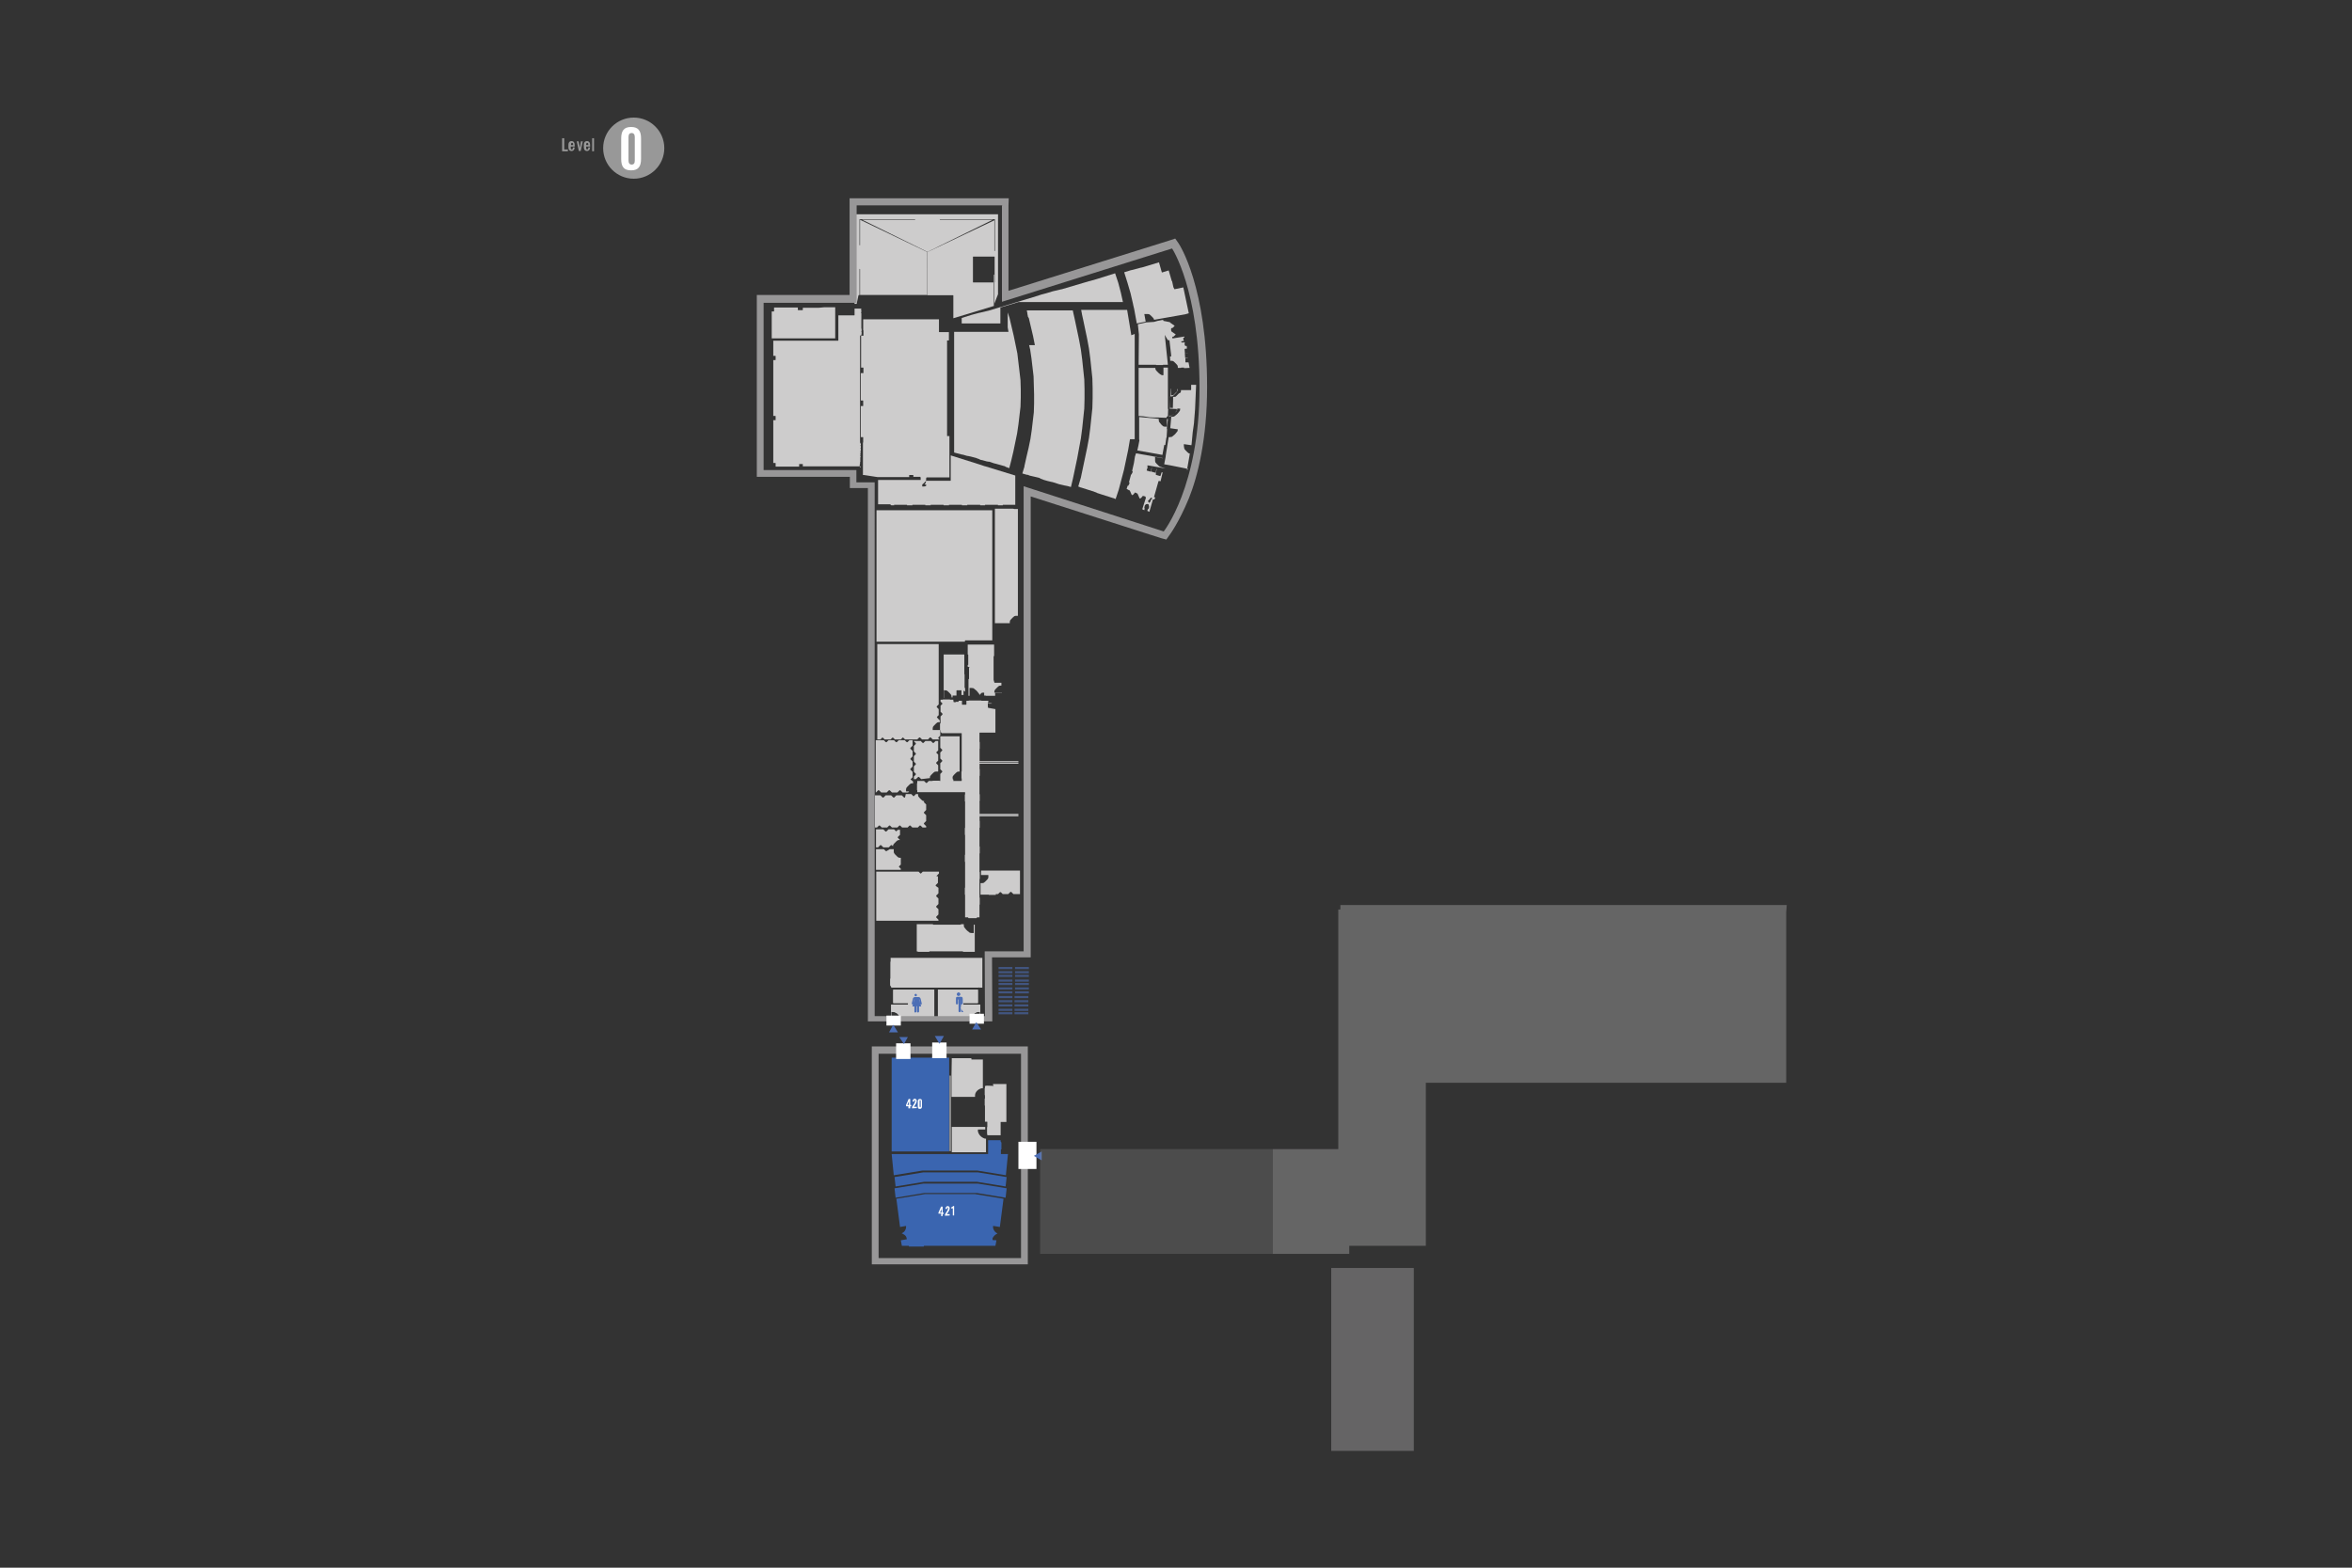<?xml version="1.0" encoding="utf-8"?>
<!-- Generator: Adobe Illustrator 19.1.0, SVG Export Plug-In . SVG Version: 6.00 Build 0)  -->
<svg version="1.1" id="Layer_1" xmlns="http://www.w3.org/2000/svg" xmlns:xlink="http://www.w3.org/1999/xlink" x="0px" y="0px"
	 viewBox="0 0 900 600" style="enable-background:new 0 0 900 600;" xml:space="preserve">
<rect x="0" y="0" width="900" height="600" fill="#333333" stroke="none"/>
<style type="text/css">
	.st0{enable-background:new    ;}
	.st1{fill:#989898;}
	.st2{fill:#FFFFFF;}
	.st3{opacity:0.6;fill:#4B6DB4;enable-background:new    ;}
	.st4{fill:#CDCCCC;}
	.st5{fill:#3A65B0;}
	.st6{fill:#989798;}
	.st7{fill:#4C6EB5;}
	.st8{fill:none;}
	.st9{opacity:0.5;}
	.st10{opacity:0.5;fill:#989798;enable-background:new    ;}
</style>
<g class="st0">
	<path class="st1" d="M215.1,57.9v-5h0.8v4.3h1.4v0.7H215.1z"/>
	<path class="st1" d="M220.1,56.1h-1.7v0.5c0,0.4,0.1,0.6,0.4,0.6c0.2,0,0.4-0.1,0.4-0.6v-0.2h0.7c0,0.7-0.4,1.4-1.2,1.4
		c-0.8,0-1.2-0.6-1.2-1.4v-1c0-0.8,0.4-1.4,1.2-1.4c0.8,0,1.2,0.6,1.2,1.4v0.7H220.1z M219.3,55.5v-0.2c0-0.4-0.1-0.6-0.4-0.6
		c-0.2,0-0.4,0.1-0.4,0.6v0.2H219.3z"/>
	<path class="st1" d="M222.3,54.1h0.7l-0.8,3.7h-0.7l-0.8-3.7h0.7l0.5,2.5l0,0L222.3,54.1z"/>
	<path class="st1" d="M226,56.1h-1.7v0.5c0,0.4,0.1,0.6,0.4,0.6c0.2,0,0.4-0.1,0.4-0.6v-0.2h0.7c0,0.7-0.4,1.4-1.2,1.4
		c-0.8,0-1.2-0.6-1.2-1.4v-1c0-0.8,0.4-1.4,1.2-1.4c0.8,0,1.2,0.6,1.2,1.4v0.7H226z M225.1,55.5v-0.2c0-0.4-0.1-0.6-0.4-0.6
		c-0.2,0-0.4,0.1-0.4,0.6v0.2H225.1z"/>
	<path class="st1" d="M226.6,57.9v-5h0.7v5H226.6z"/>
</g>
<circle class="st1" cx="242.5" cy="56.7" r="11.7"/>
<g class="st0">
	<path class="st2" d="M237.7,53c0-3,1.1-4.4,3.8-4.4s3.8,1.4,3.8,4.4v7.8c0,3-1.1,4.4-3.8,4.4c-2.8,0-3.8-1.4-3.8-4.4
		C237.7,60.7,237.7,53,237.7,53z M242.9,52.4c0-1-0.5-1.5-1.2-1.5c-0.8,0-1.2,0.5-1.2,1.5v9.1c0,1,0.5,1.5,1.2,1.5
		c0.8,0,1.2-0.5,1.2-1.5V52.4z"/>
</g>
<rect x="382.1" y="379.4" class="st3" width="5.3" height="0.8"/>
<rect x="382.1" y="377.9" class="st3" width="5.3" height="0.8"/>
<rect x="382.1" y="376.2" class="st3" width="5.3" height="0.8"/>
<rect x="382.1" y="374.9" class="st3" width="5.3" height="0.8"/>
<rect x="382.1" y="373.1" class="st3" width="5.3" height="0.8"/>
<rect x="382.1" y="371.7" class="st3" width="5.3" height="0.8"/>
<rect x="382.1" y="370.1" class="st3" width="5.3" height="0.8"/>
<rect x="382.1" y="387.4" class="st3" width="5.3" height="0.8"/>
<rect x="382.1" y="386.1" class="st3" width="5.3" height="0.8"/>
<rect x="382.1" y="384.4" class="st3" width="5.3" height="0.8"/>
<rect x="382.1" y="382.8" class="st3" width="5.3" height="0.8"/>
<rect x="382.1" y="381.2" class="st3" width="5.3" height="0.8"/>
<rect x="388.4" y="379.4" class="st3" width="5.3" height="0.8"/>
<rect x="388.4" y="377.9" class="st3" width="5.3" height="0.8"/>
<rect x="388.4" y="376.2" class="st3" width="5.3" height="0.8"/>
<rect x="388.4" y="374.9" class="st3" width="5.3" height="0.8"/>
<rect x="388.4" y="373.1" class="st3" width="5.3" height="0.8"/>
<rect x="388.4" y="371.7" class="st3" width="5.3" height="0.8"/>
<rect x="388.4" y="370.1" class="st3" width="5.3" height="0.8"/>
<rect x="388.2" y="387.4" class="st3" width="5.3" height="0.8"/>
<rect x="388.2" y="386.1" class="st3" width="5.3" height="0.8"/>
<rect x="388.2" y="384.4" class="st3" width="5.3" height="0.8"/>
<rect x="388.2" y="382.8" class="st3" width="5.3" height="0.8"/>
<rect x="388.2" y="381.2" class="st3" width="5.3" height="0.8"/>
<path class="st4" d="M446.6,164.3L446.6,164.3L446.6,164.3C446.4,164.3,446.4,164.3,446.6,164.3L446.6,164.3L446.6,164.3
	L446.6,164.3L446.6,164.3L446.6,164.3C446.4,164.3,446.4,164.3,446.6,164.3L446.6,164.3L446.6,164.3L446.6,164.3L446.6,164.3
	L446.6,164.3L446.6,164.3L446.6,164.3L446.6,164.3L446.6,164.3L446.6,164.3L446.6,164.3L446.6,164.3L446.6,164.3L446.6,164.3
	L446.6,164.3L446.6,164.3L446.6,164.3L446.6,164.3L446.6,164.3L446.6,164.3L446.6,164.3L446.6,164.3L446.6,164.3L446.6,164.3
	L446.6,164.3L446.6,164.3L446.6,164.3L446.6,164.3L446.6,164.3c-0.1-0.1-0.1-0.1-0.1-0.4l0,0l0,0l0.4-3.5h-0.4v2.8l0,0l0,0l0,0l0,0
	l0,0l0,0l0,0c0,0,0,0,0,0.1c0,0,0,0-0.1,0l0,0l0,0l0,0l0,0l0,0l0,0h-0.7l0,0l-0.5-0.1l0,0l-0.5-0.4l0,0l-0.4-0.4l0,0l-0.4-0.5l0,0
	l-0.4-0.5l0,0l-0.1-0.7l0,0v-0.4l-7.5-0.7v8.7l0,0l0,0c0,0,0.1,0,0.1,0.1v0.1l-0.4,2.1l-0.4,1.8l9.6,1.7l0.7-3.8l0,0l0,0l0,0l0,0
	l0,0l0,0l0,0l0,0l0,0l0,0l0,0l0,0l0,0l0,0l0,0l0,0l0,0l0,0l0,0l0,0l0,0l0,0l0,0l0,0l0,0l0,0l0,0l0,0l0,0l0,0l0,0l0,0l0,0l0,0l0,0
	l0,0l0,0l0,0l0,0l0,0l0,0l0,0h0.4l0.4-2.8l0,0l0,0l0,0l0,0l0,0l0,0l0,0l0,0l0,0l0,0l0,0c0,0,0,0,0.1,0l0,0L446.6,164.3z"/>
<path class="st4" d="M446.9,159.1l0.1-2.6h-0.1l0,0l0,0l0,0l0,0l0,0l0,0l0,0l0,0l0,0l0,0l0,0l0,0l0,0l0,0v-15.8h-1.7v2.8l0,0l0,0
	l0,0l0,0c0,0,0,0,0,0.1l0,0l0,0c0,0,0,0-0.1,0s0,0,0,0l0,0l0,0h-0.5l0,0l-0.7-0.4l0,0l-0.5-0.4l0,0l-0.4-0.4l0,0l-0.4-0.4l-0.4-0.5
	l0,0l-0.1-0.5l0,0v-0.2h-6.3h-0.1v18.4l1.4,0.1c0,0,0,0,0.1,0h0.1l2.6,0.4l2.1,0.1c0,0,0,0,0.1,0c0,0,0,0,0.1,0h0.7h0.5l0,0l0,0l0,0
	l0,0l0,0l0,0l0,0l0,0l0,0l0,0l0,0l0,0l0,0l0,0l0,0l0,0l0,0l0,0l0,0l2.6,0.1l0,0l0,0l0,0l0,0l0,0l0,0l0,0l0,0l0,0l0,0l0,0l0,0l0,0
	l0,0l0,0l0,0l0,0l0,0l0,0h0.4v-0.4l0,0l0,0l0,0l0,0l0,0l0,0l0,0l0,0l0,0l0,0l0,0l0,0l0,0l0,0l0,0l0,0l0,0l0,0l0,0l0,0l0,0l0,0l0,0
	l0,0l0,0l0,0l0,0C446.9,159.4,446.9,159.1,446.9,159.1L446.9,159.1L446.9,159.1z"/>
<path class="st4" d="M346.3,305.2c-0.1,0.1-0.1,0.1-0.4,0l-0.8-0.8H343l-0.8,0.8c-0.1,0.1-0.1,0.1-0.4,0l-0.8-0.8h-2.1l-0.8,0.8
	c-0.1,0.1-0.1,0.1-0.4,0l-0.8-0.8h-2.1v12.3h0.8l0.7-0.7c0.1-0.1,0.1-0.1,0.4,0l0.7,0.7h2.1l0.7-0.7c0.1-0.1,0.1-0.1,0.4,0l0.7,0.7
	h2.1l0.7-0.7c0.1-0.1,0.1-0.1,0.4,0l0.7,0.7h2.1l0.7-0.7c0.1-0.1,0.1-0.1,0.4,0l0.7,0.7h2.1l0.7-0.7c0.1-0.1,0.1-0.1,0.4,0l0.7,0.7
	h1.4v-0.5l-0.8-0.8c-0.1-0.1-0.1-0.1,0-0.4l0.8-0.8V312l-0.8-0.8c-0.1-0.1-0.1-0.1,0-0.4l0.8-0.8v-2.1l-0.8-0.8
	c-0.1-0.1-0.1-0.1,0-0.4l0.1-0.1h-0.1l0,0l-0.5-0.1l0,0l-0.5-0.4l0,0l-0.4-0.4l0,0l-0.4-0.4l0,0l-0.4-0.5l0,0l-0.1-0.5l0,0v-0.4
	h-0.8l-0.8,0.8l0,0h-0.2l-0.8-0.8h-2.1L346.3,305.2z"/>
<path class="st4" d="M358.5,335.5c-0.1-0.1-0.1-0.1,0-0.4l0.8-0.8v-0.7h-3h-3.1h-0.1l-0.7,0.7l0,0h-0.2l-0.7-0.7h-1.9h-0.2h-4.1l0,0
	h-3.5h-3.1h-3.4v18.8h23.8V352l-0.8-0.8c-0.1-0.1-0.1-0.1,0-0.4l0.8-0.8v-2l-0.8-0.8c-0.1-0.1-0.1-0.1,0-0.4l0.8-0.8v-2.1l-0.8-0.8
	c-0.1-0.1-0.1-0.1,0-0.4l0.8-0.8v-2.1l-1-0.7c-0.1-0.1-0.1-0.1,0-0.4l0.8-0.8v-2.6L358.5,335.5z"/>
<path class="st4" d="M358.5,274.4l0.7-0.7v-2.3l-0.7-0.7c-0.1-0.1-0.1-0.1,0-0.4l0.7-0.7v-2.5v-20.6h-3.3h-0.1h-2.1h-0.1l0,0l0,0
	h-10.2h-0.1H337h-0.1l0,0h-1.2V283h1.2l0.7-0.7h0.1h0.1l0.7,0.7h2.3l0.7-0.7h0.1h0.1l0.7,0.7h2.3l0.7-0.7h0.1h0.1l0.7,0.7h3.5h1.2
	l0.7-0.7c0.1-0.1,0.1-0.1,0.4,0l0.7,0.7h2.3l0.7-0.7c0.1-0.1,0.1-0.1,0.4,0l0.7,0.7h2.6l-0.4-0.4c-0.1-0.1-0.1-0.1,0-0.4l0.7-0.7
	v-2.1H357l0,0l0,0l0,0l0,0l0,0c0,0,0,0-0.1,0l0,0l0,0l0,0l0,0l0,0l0,0l0,0l0,0l0,0l0,0l0,0l0,0l0,0v-0.7l0,0l0.1-0.5l0,0l0.4-0.5
	l0,0l0.4-0.4l0,0l0.4-0.4l0,0l0.5-0.4l0,0l0.5-0.1l0,0h0.4v-0.7l-0.7-0.7C358.5,274.6,358.5,274.4,358.5,274.4z"/>
<path class="st4" d="M446.9,130.2L446.9,130.2h0.5l0,0l0,0l0,0l0,0l0.1,0.1l0,0l0,0l0,0l0.7,6.1l0,0l0,0l0,0l0,0l0,0l0,0l0,0l0,0
	h-0.5l0.1,1.7l0,0h0.1h0.5l0,0l0.5,0.1l0,0l0.5,0.4l0,0l0.4,0.4l0,0l0.4,0.4l0,0l0.4,0.5l0,0l0.1,0.5l0,0v0.4h1.2l0,0
	c0-0.1,0.1-0.1,0.1-0.1h1h0.1v0.1v0.1l2.1-0.1l-0.4-2.1h-1l0,0l0,0l0,0h-0.1c0,0-0.1,0-0.1-0.1v-0.1l0,0l0,0v-1.2l0,0l0,0l0,0v-0.1
	c0,0,0-0.1,0.1-0.1l0,0l0,0l0,0h0.8V137h-0.8l0,0l0,0l0,0h-0.1c0,0-0.1,0-0.1-0.1l0,0l0,0l0,0l0,0l-0.1-1.4l0,0l0,0l0,0l0,0v-0.1
	c0,0,0-0.1,0.1-0.1h0.1l0,0l0,0l0,0h0.8v-0.1l-0.8,0.1l0,0l0,0l0,0l0,0h-0.1c0,0-0.1,0-0.1-0.1v-0.1l0,0l0,0l-0.1-1.4l0,0l0,0v-0.1
	c0,0,0-0.1,0.1-0.1l0,0l0,0l0,0l0,0l0.8-0.1l-0.1-1h-0.4l0,0c0,0,0,0-0.1,0l0,0l0,0l0,0l-0.1-0.1l-0.1-0.1l0,0l0,0l-0.1-0.4l0,0
	v-0.4l0,0l0.1-0.4l0,0l-1,0.1c-0.1,0-0.1,0-0.4-0.1c0-0.1,0-0.1,0.1-0.4l1-0.1l0,0l0,0l0,0l-0.1-0.1c0,0,0,0-0.1-0.1l0,0
	c0,0,0,0,0-0.1l-0.1-0.4l0,0v-0.4l0,0l0,0v-0.1v-0.1l0,0l0,0l0,0l0,0l0,0h0.4v-0.4l-4.4,0.7l0,0c0,0,0,0-0.1,0l0,0l0,0l0,0l0,0l0,0
	l0,0l0,0l0,0l0,0l0,0l0,0l0,0l0,0l0,0l0,0l-0.1-0.1V129l0,0l0,0l0,0l0,0l0,0l0,0l0,0l0,0l0,0l0,0c0,0,0,0,0-0.1l0,0l0,0l0,0l0,0l0,0
	l0,0l0,0l0,0l0,0l0,0l0,0l0,0l0,0l0,0l0,0l0,0l0,0l0,0l0,0l0.5-0.1l0.4-0.4l0.4-0.4l-1.7-1.2l0,0l0,0l0,0l0,0l0,0l0,0l0,0l0,0l0,0
	l0,0l0,0l-0.1-0.8c0-0.1,0-0.1,0.1-0.4l0.5-0.1l0.4-0.4l0.4-0.4l-1.7-1.2c0,0,0,0-0.1-0.1v-0.1l-3.2-0.6l0.7,4.7L446.9,130.2z"/>
<path class="st4" d="M348.4,298.3L348.4,298.3l0.8-0.8v-2.1l-0.8-0.8c-0.1-0.1-0.1-0.1,0-0.4l0.8-0.8v-2l-0.8-0.8v-0.1v-0.2l0.8-0.8
	v-2.1l-0.8-0.8c-0.1-0.1-0.1-0.1,0-0.4l0.8-0.8v-2.1H348l-0.7,0.7c-0.1,0.1-0.1,0.1-0.4,0l-0.7-0.7h-2.3l-0.7,0.7
	c-0.1,0.1-0.1,0.1-0.4,0l-0.7-0.7H340l-0.7,0.7c-0.1,0.1-0.1,0.1-0.4,0l-0.7-0.7h-3.1v20h0.1l0.8-0.8c0.1-0.1,0.1-0.1,0.4,0l0.8,0.8
	h2.1l0.8-0.8c0.1-0.1,0.1-0.1,0.4,0l0.8,0.8h2.1l0.8-0.8c0.1-0.1,0.1-0.1,0.4,0l0.8,0.8h2.1l0.4-0.4h-1.2l0,0l0,0l0,0l0,0l0,0l0,0
	l0,0l0,0l0,0l0,0l0,0l0,0l0,0l0,0l0,0l0,0c0,0,0,0,0-0.1l0,0l0,0l0,0l0,0l0,0l0,0l0,0l0,0v-0.7l0,0l0.1-0.5l0,0l0.4-0.5l0,0l0.4-0.4
	l0,0l0.4-0.4l0,0l0.5-0.4l0,0l0.5-0.1l0,0h0.4v-0.7L348.4,298.3L348.4,298.3z"/>
<polygon class="st5" points="363.2,440.7 363.2,411.4 363.2,405.5 363.2,404.8 362.1,404.8 362,404.8 359,404.8 358.9,404.8 
	357.2,404.8 345.9,404.8 345.5,404.8 342.5,404.8 342.3,404.8 342.3,404.8 341.2,404.8 341.2,440.7 343.7,440.7 350.3,440.7 "/>
<path class="st4" d="M380.2,415.6L380.2,415.6C379.9,415.6,379.9,415.5,380.2,415.6l-2.8-0.1c0,0.1-0.1,0.1-0.1,0.1l0,0h-0.4v0.8
	c0,0.1-0.1,0.1-0.1,0.1v2.6c0.1,0,0.1,0.1,0.1,0.1v1.2c0,0.1-0.1,0.1-0.1,0.1v2.6c0.1,0,0.1,0.1,0.1,0.1v6.1h0.8
	c0.1,0,0.1,0.1,0.1,0.1v1.9l0,0c0,0.1-0.1,0.1-0.1,0.1v2.6c0.1,0,0.1,0.1,0.1,0.1v0.4h5.1V434v-0.5v-2.6l0,0v-1.4
	c0-0.1,0.1-0.1,0.1-0.1l0,0h2.1v-14.5H380v0.5h0.2V415.6z"/>
<path class="st5" d="M353.7,452.3L353.7,452.3L353.7,452.3h20.1l0,0l0,0l11,1.8l0.4-3.6l-11-1.8h-20.9l-11,1.8l0.4,3.6L353.7,452.3z
	"/>
<path class="st5" d="M353.7,456.6L353.7,456.6L353.7,456.6h20.1l0,0l0,0l11,1.8l0.4-3.6l-11-1.8h-20.9l-11,1.8l0.4,3.6L353.7,456.6z
	"/>
<path class="st4" d="M380.2,260.2v-9c0-0.1,0.1-0.1,0.1-0.1h0.1v-4.4h-3.1h-0.1h-6.9l0,0v3.8h0.1c0.1,0,0.1,0.1,0.1,0.1v3.8
	c0,0.1-0.1,0.1-0.1,0.1h-0.1l0,0v0.7h0.1c0.1,0,0.1,0,0.4,0.1h0.1c0.1,0,0.1,0.1,0.1,0.1l-0.1,0.1h-0.1v4.3c0,0.1-0.1,0.1-0.1,0.1
	h-0.1v6.3v0.1h0.4v-3l0,0l0,0l0,0l0,0l0,0l0,0l0,0l0,0l0,0l0,0l0,0l0,0l0,0l0,0l0,0c0,0,0,0,0.1,0l0,0l0,0l0,0l0,0l0,0l0,0h0.7l0,0
	l0.7,0.1l0,0l0.5,0.4l0,0l0.5,0.4l0.4,0.4l0,0l0.4,0.5l0,0l0.4,0.5l0.1,0.4l0.4-0.4l0,0l0.4-0.4l0,0l0.4-0.1l0,0h0.4l0,0
	c0,0,0,0,0.1,0l0,0l0,0c0,0,0,0,0.1,0l0,0l0,0c0,0,0,0,0,0.1l0,0l0,0l0,0l0,0l0,0v1h0.1h0.4c0.1,0,0.1,0.1,0.1,0.1l0,0h3.6v-1
	c0-0.1,0.1-0.1,0.1-0.1h2.5v-0.1h-2.8h-0.1l0,0v-0.4l0,0l0.1-0.5l0,0l0.4-0.5l0,0l0.4-0.4l0,0l0.4-0.4l0,0l0.5-0.4l0,0l0.5-0.1l0,0
	h0.4v-1v-0.1h-2.6c-0.1,0-0.1-0.1-0.1-0.1L380.2,260.2L380.2,260.2C380.2,260.4,380.2,260.4,380.2,260.2z"/>
<path class="st4" d="M351.5,364.3L351.5,364.3h4.1v-0.1c0-0.1,0.1-0.1,0.1-0.1h12.7c0.1,0,0.1,0.1,0.1,0.1v0.1h1.2h0.1l0,0h0.1l0,0
	h0.1h3v-10.4h-0.4v3.1v0.1h-0.1h-0.7l0,0l-0.7-0.1l0,0l-0.5-0.4l-0.5-0.4l0,0l-0.4-0.4l-0.4-0.5l0,0l-0.4-0.5l0,0l-0.1-0.7l0,0v-0.4
	l0,0l0,0h-0.7h-0.4l0,0c0,0,0,0,0,0.1s-0.1,0.1-0.1,0.1h-10.5c-0.1,0-0.1-0.1-0.1-0.1v-0.1l0,0h-0.7h-0.7h-0.7h-0.7h-1h-0.7H352
	h-0.8h-0.4v10.4L351.5,364.3L351.5,364.3z"/>
<path class="st4" d="M419.7,106.8L419.7,106.8l-2.8,0.8c0,0,0,0-0.1,0l0,0l-10.5,3.1l0,0l0,0h-0.1l0,0l0,0l-3.4,0.8l0,0l0,0
	l-2.3,0.7l0,0l0,0l-1.9,0.5l0,0l0,0l-4.4,1.4c0,0,0,0-0.1,0l-15.8,4.8l0,0l0,0l-3.4,0.8c0,0,0,0-0.1,0l-3,0.8l0,0l0,0l-3.8,1.2v2.1
	h14.8v-6.1l0,0l0,0l0,0l0,0l0,0l0,0l0,0l0,0l7-2.1l0,0l0,0h39.9l-0.8-3.6l-1-3.8l-1.2-3.6L419.7,106.8
	C419.9,106.8,419.9,106.8,419.7,106.8z"/>
<path class="st4" d="M374.2,433v-0.7l0,0l0,0l0,0l0,0l0,0l0,0l0,0l0,0l0,0l0,0l0,0l0,0h2.8v-1h-5h-6.1h-1.7v9.7h1.7h6.1h2.1h3.1l0,0
	h0.1v-4.8v-0.4h-0.4C375.4,435.3,374.5,434.3,374.2,433z"/>
<path class="st4" d="M449.4,110.7L449.4,110.7L449.4,110.7L449.4,110.7L449.4,110.7L449.4,110.7L449.4,110.7L449.4,110.7
	L449.4,110.7L449.4,110.7L449.4,110.7L449.4,110.7L449.4,110.7L449.4,110.7L449.4,110.7L449.4,110.7L449.4,110.7L449.4,110.7
	L449.4,110.7L449.4,110.7L449.4,110.7L449.4,110.7L449.4,110.7L449.4,110.7L449.4,110.7L449.4,110.7L449.4,110.7L449.4,110.7
	L449.4,110.7L449.4,110.7L449.4,110.7L449.4,110.7L449.4,110.7L449.4,110.7L449.4,110.7L449.4,110.7L449.4,110.7L449.4,110.7
	L449.4,110.7L449.4,110.7L449.4,110.7C449.4,110.5,449.4,110.5,449.4,110.7C449.4,110.5,449.3,110.5,449.4,110.7L449.4,110.7
	l-0.4-0.8l0,0l0,0l0,0l0,0l0,0l0,0l0,0l0,0l0,0l0,0l0,0l0,0l0,0l0,0l0,0l0,0l0,0l0,0l0,0l0,0l0,0l0,0l0,0l0,0l0,0l0,0l0,0l0,0l0,0
	l0,0l0,0l-0.5-2.3h-0.1l0,0l0,0l0,0l0,0l0,0l0,0l0,0l0,0l0,0l0,0l0,0l0,0l0,0l0,0l0,0l0,0l0,0l-1.2-4.1l-2.6,0.8l0,0l0,0l0,0l0,0
	l0,0l0,0l0,0l0,0l0,0l0,0l0,0l0,0l0,0l0,0l0,0l0,0l0,0l0,0l0,0l0,0l-1-3.5l-0.1-0.4l-6.3,1.9l-0.4,0.1c0,0,0,0-0.1,0l0,0l-3.8,1
	c0,0,0,0-0.1,0l-2.6,0.8v0.1l1.2,3.8l1.2,4.1l1,4.3l0,0l0,0l0,0l0,0l0,0l0,0l0,0l0,0l0,0l0,0l0,0l0,0l0,0v0.1l0.4,1.7l0,0l0,0l0,0
	l0,0l0,0l0,0l0,0l0,0l0,0l0,0l0,0l0,0l0,0l0,0l0,0l0,0l0,0l0,0l0,0l0,0l0,0l0,0l0,0l0,0l0,0l0,0l0,0l0,0l0,0l0,0l0,0l0,0l1,5.5
	l3.4-0.7l-0.5-2.8l0,0v-0.1l0,0l0,0l0,0l0,0l0,0l0,0l0,0l0,0l0,0l0,0h0.7l0,0h0.7l0,0l0.5,0.1l0,0l0.5,0.4l0,0l0.4,0.4l0,0l0.4,0.4
	l0,0l0.4,0.5l0,0l0.1,0.4l11.9-2.1l1.4-0.4l-2.1-9.9L449.4,110.7L449.4,110.7z"/>
<path class="st4" d="M364.1,411.4v8.4h9l0,0l0,0l0,0l0,0l0,0l0,0l0,0l0,0v-0.7c0.1-1.2,1.2-2.3,2.6-2.6h0.4v-11h-4.3
	c-0.1,0-0.1-0.1-0.1-0.1V405h-6.1h-1.4v0.5L364.1,411.4L364.1,411.4z"/>
<path class="st4" d="M438.5,123.4C438.5,123.5,438.5,123.5,438.5,123.4L438.5,123.4C438.5,123.5,438.5,123.5,438.5,123.4
	L438.5,123.4L438.5,123.4L438.5,123.4L438.5,123.4L438.5,123.4L438.5,123.4L438.5,123.4L438.5,123.4L438.5,123.4L438.5,123.4
	l-3.1,0.7l0.4,3.8l0,0l0,0l0,0l0,0v0.5l-0.1,11.2l0,0l0,0c0,0,0,0,0.1,0h6.5c0.1,0,0.1,0.1,0.1,0.1h2.6c0-0.1,0.1-0.1,0.1-0.1h1.8
	l-0.4-3.8l-1.4-13.4l-2.1,0.4l-1.4,0.4l0,0l0,0l0,0l0,0l0,0l0,0l0,0l0,0l0,0l0,0l0,0l0,0l0,0l0,0l0,0l0,0L438.5,123.4L438.5,123.4z"
	/>
<path class="st4" d="M328.9,178.5L328.9,178.5l0.1-0.5l0,0l0,0l0,0l0,0l0,0v-0.4h0.1v-0.4l0,0l0,0l0,0l0,0l0,0l0,0l0,0l0,0l0,0v-0.4
	l0,0l0,0h0.1V176l0,0l0,0l0,0v-0.4l0,0V175h0.1v-0.4h-0.1v-0.4h0.1V174h-0.1l0,0v-0.1l0,0v-0.1l0,0v-0.2h0.1v-0.4l0,0v-0.4l0,0l0,0
	l0,0l0,0l0,0l0,0l0,0l0,0l0,0l0,0l0,0l0,0l0,0v-0.4h0.1v-0.1v-0.4v-0.1h-0.1v-0.4h0.1v-0.7l0,0h-0.1v-0.1l0,0v-0.1v-0.1v-0.1l0,0
	h0.1v-0.4h-0.1v-0.4h0.1l0,0l0,0l0,0l0,0l0,0h-0.2c-0.1,0-0.1-0.1-0.1-0.1v-40.9c0-0.1,0.1-0.1,0.1-0.1h0.4V128h0.1v-0.7l0,0V127
	h-0.1v-0.1l0,0v-0.1h0.1l0,0v-1l0,0l0,0h-0.1v-0.4v-0.1l0,0l0,0l0,0v-0.1c0,0,0,0,0-0.1l0,0l0,0l0,0l0,0l0,0l0,0V125l0,0v-0.4l0,0
	v-0.4l0,0v-0.7l0,0v-0.7l0,0v-0.4l0,0v-0.1v-0.8c0,0,0,0,0-0.1l0,0l0,0l0,0l0,0V121l0,0v-0.5l0,0v-0.7h-0.1v-0.4h0.1v-0.5l0,0l0,0
	l0,0l0,0l0,0l0,0l0,0l0,0l0,0l0,0l0,0l0,0l0,0v-0.1l0,0l0,0v-0.1h-0.1v-0.4h0.1l0,0l0,0l0,0l0,0l0,0v-0.1c0,0,0,0,0-0.1H327v2.5
	c0,0.1-0.1,0.1-0.1,0.1h-6.1v9.6c0,0.1-0.1,0.1-0.1,0.1h-24.8v0.8v0.4v4.4v0.1l0,0v0.1l0,0h0.8c0.1,0,0.1,0.1,0.1,0.1v1.4
	c0,0.1-0.1,0.1-0.1,0.1h-0.8v4.4l0,0l0,0v0.7v0.4v5.1l0,0l0,0l0,0v3v0.4v0.4v0.1l0,0v0.1v6.3v0.4v0.1h0.8c0.1,0,0.1,0.1,0.1,0.1v1.4
	v0.1l0,0l0,0c0,0,0,0-0.1,0h-0.8v5.3v0.4v0.4v0.4v2.6v0.4v0.4v0.4v3.5l0,0l0,0v2.6h0.8c0.1,0,0.1,0.1,0.1,0.1v0.8l0,0v0.5h0.8l0,0
	h2.8h2.5h0.4h0.4h1.4l0,0l0,0h0.7v-0.5v-0.4l0,0l0,0c0-0.1,0.1-0.1,0.1-0.1h1h0.1l0,0h0.1l0,0c0.1,0,0.1,0.1,0.1,0.1v0.8h1.2h0.1
	h0.5h0.1h4.4h0.4h4.8h0.4h0.1l0,0h0.7h0.1l0,0h0.2h9.1v0.4h-0.1L328.9,178.5L328.9,178.5z"/>
<path class="st4" d="M335.8,182.6L335.8,182.6L335.8,182.6h0.4l0,0h2.1h1.7l0,0h0.4l0,0h4.4l0,0h1.2l0,0h1.9v-0.7
	c0-0.1,0.1-0.1,0.1-0.1h1h0.4c0.1,0,0.1,0.1,0.1,0.1v0.1v0.4v0.1h2.6c0.1,0,0.1,0.1,0.1,0.1v0.1c0.1,0,0.1,0.1,0.1,0.1v2.6h0.4
	l0.4-0.1l0.4-0.4l0.4-0.4l0.4-0.4l0.1-0.5v-0.2V183v-0.1l0,0l0,0c0,0,0,0,0.1,0v-0.1c0-0.1,0.1-0.1,0.1-0.1h0.7l0,0h0.4l0,0h2.5l0,0
	h0.4l0,0h0.8l0,0h0.5l0,0h0.4l0,0h0.4l0,0h2.6v-6.5v-0.8V175v-3.5v-0.4V169l0,0v-0.4l0,0v-1.7h-0.8c-0.1,0-0.1-0.1-0.1-0.1v-34.5
	v-1.9v-0.1l0,0h0.1h0.1l0,0l0,0h0.4h0.1V130v-2.1l0,0v-0.8h-3.7c-0.1,0-0.1-0.1-0.1-0.1v-4.8h-29v3v1.2c0.1,0,0.1,0.1,0.1,0.1v1.9
	c0,0.1-0.1,0.1-0.1,0.1h-0.8v12.2h0.8c0.1,0,0.1,0.1,0.1,0.1v1.9c0,0.1-0.1,0.1-0.1,0.1h-0.4l0,0h-0.5v10.5h0.8
	c0.1,0,0.1,0.1,0.1,0.1v1.9c0,0.1-0.1,0.1-0.1,0.1h-0.8v11.9h0.8c0.1,0,0.1,0.1,0.1,0.1v1.9c0,0.1,0,0.1-0.1,0.1v0.5l0,0v1.8v0.4
	l0,0v6.3v2.3v0.4v0.7l0,0l0,0h0.4l0,0L335.8,182.6L335.8,182.6z"/>
<path class="st4" d="M454.2,179.9l1-5.7v-0.1l0.1-0.5l0,0l-0.4-0.1l0,0l-0.5-0.4l0,0l-0.4-0.4l0,0l-0.4-0.4l0,0l-0.4-0.5l0,0
	l-0.1-0.5l0,0l-0.1-0.7l0,0v-0.5V170h0.1l2.8,0.4l0.1-0.7l0.4-4.3l0.4-2.8l0.1-0.8l0,0v-0.1l0,0l0.4-5.1l0.4-9.3h-1.9v1.9
	c0,0.1-0.1,0.1-0.1,0.1h-3.8v0.4l0,0l-0.1,0.5l0,0l-0.7,0.4l0,0l-0.4,0.4l0,0l-0.4,0.4l0,0l-0.4,0.4l0,0l-0.5,0.1l0,0h-0.5l0,0l0,0
	v0.8l-0.1,3.6l2.8,0.1l0,0l0,0l0,0l0,0l0,0l0,0c0,0,0,0,0,0.1l0,0l0,0l-0.1,0.7l0,0l-0.4,0.5l0,0l-0.4,0.5l0,0l-0.4,0.4l0,0
	l-0.5,0.4l0,0l-0.5,0.4l0,0l-0.5,0.1l0,0h-0.6l-0.4,4.4l2.8,0.4l0,0l0,0l0,0c0,0,0,0,0.1,0l0,0l0,0l0,0l0,0l0,0l0,0l-0.1,0.7l0,0
	l-0.4,0.5l-0.4,0.5l0,0l-0.4,0.4l0,0l-0.5,0.4l0,0l-0.5,0.4l0,0l-0.7,0.1l0,0h-0.5l-0.7,4.4l0,0l-0.4,2.5l0,0L446,175l0,0l0,0l0,0
	l0,0l0,0l0,0l0,0l0,0l0,0l0,0l0,0l0,0l0,0l0,0l0,0l0,0l0,0l0,0l0,0l0,0l0,0l0,0l0,0l0,0l0,0l0,0l0,0l0,0l0,0l0,0l0,0l0,0l0,0l0,0
	l0,0l-0.5,2.6l0,0l0,0l0,0l0,0l0,0l0,0l0,0l0,0l0,0l0,0l0,0l0,0l0,0l0,0l0,0l0,0l0,0l0,0l0,0l0,0l0,0l0,0l0,0l0,0l0,0l0,0l0,0l0,0
	l0,0l0,0l0,0l0,0l0,0l0,0l0,0l0,0l0,0l0,0l0,0l0,0l0,0l0,0l0,0l0,0l0,0l0,0l0,0l0,0l0,0l0,0l0,0l0,0l0,0l0,0l0,0l0,0l0,0l0,0l0,0
	l0,0l0,0l0,0l0,0l0,0l0,0l0,0l0,0l0,0l0,0l0,0l0,0l0,0l0,0v0.1l2.3,0.4l6.9,1.4L454.2,179.9z"/>
<path class="st4" d="M443.8,178.6L443.8,178.6l-0.5-0.4l0,0l-0.4-0.4l0,0l-0.4-0.4l0,0l-0.4-0.5l0,0l-0.1-0.5l0,0v-0.7l0,0V175l0,0
	l0,0l0,0c0,0,0,0,0-0.1l0,0l0,0l0,0c0,0,0,0,0.1,0l0,0l2.8,0.5v-0.1l-10.2-1.8l-0.4,1.2l-0.4,2.5l-0.7,3.1h0.1
	c0.1,0,0.1,0.1,0.1,0.4l-0.4,0.8c0,0,0,0.1-0.1,0.1l0,0h-0.1l-0.8,3h0.1c0.1,0,0.1,0.1,0.1,0.4l-0.4,0.8c0,0,0,0.1-0.1,0.1h-0.1
	h-0.1l-0.4,1.2l0.7,0.4c0,0,0.1,0,0.1,0.1l0.4,0.1l0,0l0,0l0,0l0,0l0,0l0,0l0,0l0,0l0,0l0,0l0,0l0,0l0,0l0,0l0,0l0,0l0,0l0,0l0,0
	l0,0l0,0l0.8,1.8l0.4-0.1l0.4-0.4l0.4-0.5l0,0l0,0l0,0c0,0,0,0,0.1,0l0,0l0,0l0,0l0,0l0,0l0,0l0,0l0.8,0.4c0,0,0.1,0,0.1,0.1
	l0.8,1.8l0.4-0.1l0.4-0.4l0.4-0.5l0,0l0,0l0,0l0,0l0,0c0,0,0,0,0.1,0l0,0l0,0l0,0l0,0l0,0l0,0l0,0l0,0l0,0l0,0l0,0l0,0l0.4,0.1l0,0
	l0,0l0.4,0.1c0,0,0.1,0,0.1,0.1l0.8,1.8l0.4-0.4l0.4-0.4l0.4-0.5c0-0.1,0.1-0.1,0.4-0.1c0.2,0,0.1,0.1,0.1,0.4l-0.4,0.5l0,0
	l-0.2,0.6l0,0l-0.4,0.4l0,0l0,0c0,0,0,0-0.1,0s0,0-0.1,0l0,0l0,0l0,0l0,0l-1-1.9h-0.1l-1.4,4.4l0.8,0.4v-0.1v-0.1l0,0l0,0l0,0
	l0.1-0.4l0,0l0,0l0,0l0,0l-0.1-0.4c0,0,0,0,0-0.1l0.1-0.4l0,0l0,0l0.1-0.4l0,0l0.4-0.4l0,0l0,0l0.4-0.1h0.1l0.4,0.1c0,0,0,0,0.1,0
	l0.1,0.4l0,0l0,0l0.1,0.4l0,0v0.4l0,0l0,0l-0.1,0.4l0,0l-0.4,0.4l-0.1,0.4l0,0l0,0l0,0l0,0c0,0,0,0-0.1,0v0.1l0.8,0.4l1.4-4.8l0,0
	l0,0l0,0l0,0l0,0l0,0l0,0l0,0l0,0l0,0l0,0l0,0l0,0l0,0l0,0l0,0l0,0l0,0l0,0l0,0l0,0l0,0l0,0l0,0l0,0l0,0l0,0l0,0l0,0l0,0l0,0l0,0
	l0,0l0,0l0,0l0,0l0,0l0,0l0,0l0,0l0,0l0,0l0,0l0,0l0,0l0,0l0,0l0,0l0,0l0,0l0,0l0,0l0,0l0,0l0,0l0,0l0,0l0,0l0,0l0,0l0,0l0,0l0,0
	l0,0l0,0l0,0l0,0l0,0l0,0l0,0l0,0l0,0l0,0l0,0l0,0l0,0l0,0l0,0l0,0l0,0l0,0c0,0,0,0,0.1,0l0,0l0.4,0.1l0.4-0.8l-0.4-0.1l0,0
	c-0.1,0-0.1-0.1-0.1-0.1l0,0l0,0l0,0l0,0l0,0l1.7-6l0,0l0,0l0,0l0,0c0-0.1,0.1-0.1,0.4-0.1l0,0l0,0l0,0l0.4,0.1l0.8-3.4h-0.4
	l-0.4,1.2l0,0l0,0l0,0v0.1c0,0,0,0-0.1,0.1h-0.1l0,0l0,0l0,0l-1.4-0.4l0,0l0,0h-0.1l-0.1-0.1v-1l0,0l0,0l0.4-1.2h-0.1l-0.4,1.2l0,0
	l0,0l0,0v0.1l-0.1,0.1H442l0,0l0,0l-1.4-0.4l0,0l0,0h-0.1c0,0,0,0-0.1-0.1v-0.1l0,0l0,0l0,0l0.4-1.2l0,0h-0.1l-0.4,1.2l0,0l0,0v0.1
	l-0.1,0.1l0,0l0,0l0,0l-1.4-0.4l0,0l0,0l0,0l0,0l0,0l0,0l0,0c0,0,0,0,0-0.1v-0.1l0,0l0,0l0.4-1.2h-0.1l0,0l0,0c0,0,0,0-0.1,0l0,0
	l0,0l0,0l0,0l0,0l0,0l0,0l0,0l0,0l0,0l0,0l0,0l0,0l0,0l0,0l0,0l0,0l0,0l0,0l0,0l0,0l0,0l0,0l0,0l0,0l0,0l0,0l0,0l0,0l0,0l0,0l0,0
	l0,0l0,0l0,0l0,0l0,0l0.1-0.5c0,0,0,0,0-0.1l0,0l0,0l0,0l0,0l0,0l0,0l0,0l0,0l0,0l0,0l0,0l0,0l0,0l0,0l0,0l0,0l0,0l0,0l0,0l0,0l0,0
	l0,0l0,0l0,0l0,0l0,0l0,0l0,0l0,0l0,0l6.9,1.2l0,0L443.8,178.6z"/>
<path class="st4" d="M432.9,128.3L432.9,128.3L432.9,128.3L432.9,128.3C432.8,128.3,432.8,128.3,432.9,128.3L432.9,128.3
	L432.9,128.3L432.9,128.3L432.9,128.3l-0.8-4.9l-0.8-4.8h-17.6l0.1,0.4l0,0c0,0,0,0,0,0.1l0.1,0.5l0,0l0,0l0.1,0.5l0,0
	c0,0,0,0,0,0.1l0.4,1.8l0.8,3.8l0.8,3.8l0.7,3.8l0.5,3.8l0.4,3.8l0.4,3.8l0.1,3.8v3.8l-0.1,3.8l-0.4,3.8l-0.4,3.8l-0.5,3.8l-0.7,3.8
	l-0.8,3.8l-0.8,3.8l-0.8,3.8l-1,3.4l1,0.4h0.1l0,0l4.4,1.4h0.1l0,0l1,0.4h0.1l0,0l0.8,0.4l0,0h0.1l0,0l0,0l1.2,0.4l0,0l4.4,1.4h0.1
	l0,0l1,0.4l1.2-3.6l1-3.8l1-3.8l0.8-3.8l0.8-3.8l0.7-4.1l0,0l0,0l0,0l0,0l0,0l0,0c0,0,0,0,0.1,0l0,0h1.7v-40.3L432.9,128.3
	L432.9,128.3z"/>
<path class="st4" d="M313.2,117.8L313.2,117.8h-6v0.8c0,0.1-0.1,0.1-0.1,0.1h-1.7c-0.1,0-0.1-0.1-0.1-0.1v-0.4v-0.5h-3.4h-0.1l0,0
	l0,0h-0.4h-0.1h-5.1v0.1v0.1l0,0v1.2c0,0.1-0.1,0.1-0.1,0.1h-0.8l0,0v6.9v0.4v3h24.3v-11.9h-4.1h-0.1L313.2,117.8L313.2,117.8z"/>
<path class="st4" d="M339.3,325.7c-0.1,0.1-0.1,0.1-0.4,0l-0.7-0.7h-3v7.9h3.4h3.1h3v-0.4l-0.7-0.7v-0.1v-0.1l0.7-0.7v-2.6h-0.4l0,0
	l-0.5-0.1l0,0l-0.5-0.4l0,0l-0.4-0.4l0,0l-0.4-0.4l0,0l-0.4-0.5l0,0L342,326l0,0v-0.7V325h-1.5L339.3,325.7z"/>
<path class="st4" d="M374.3,387.3h0.7l0,0l0,0l0,0l0,0l0,0l0,0l0,0l0,0l0,0l0,0l0,0l0,0v2.8l0,0c0,0,0,0,0.1,0v-5.6h-0.8h-5.6
	c-0.1,0-0.1-0.1-0.1-0.1V384c0-0.1,0.1-0.1,0.1-0.1h5.5v-5.1h-15.3V390h12.9v-0.4C372,388.6,372.9,387.4,374.3,387.3z"/>
<path class="st4" d="M374.3,387.3h0.7l0,0l0,0l0,0l0,0l0,0l0,0l0,0l0,0l0,0l0,0l0,0l0,0v2.8l0,0c0,0,0,0,0.1,0v-5.6h-0.8h-5.6
	c-0.1,0-0.1-0.1-0.1-0.1V384c0-0.1,0.1-0.1,0.1-0.1h5.5v-5.1h-15.3V390h12.9v-0.4C372,388.6,372.9,387.4,374.3,387.3z"/>
<path class="st4" d="M341.8,387.3h-0.7l0,0l0,0l0,0l0,0l0,0l0,0l0,0l0,0l0,0l0,0l0,0l0,0v2.8l0,0c0,0,0,0-0.1,0v-5.6h0.8h5.6
	c0.1,0,0.1-0.1,0.1-0.1V384c0-0.1-0.1-0.1-0.1-0.1h-5.6v-5.1h15.7V390h-13.1v-0.4C344.2,388.6,343.2,387.4,341.8,387.3z"/>
<path class="st4" d="M341.8,387.3h-0.7l0,0l0,0l0,0l0,0l0,0l0,0l0,0l0,0l0,0l0,0l0,0l0,0v2.8l0,0c0,0,0,0-0.1,0v-5.6h0.8h5.6
	c0.1,0,0.1-0.1,0.1-0.1V384c0-0.1-0.1-0.1-0.1-0.1h-5.6v-5.1h15.7V390h-13.1v-0.4C344.2,388.6,343.2,387.4,341.8,387.3z"/>
<path class="st4" d="M342.9,318.2l-0.8-0.8H340l-0.8,0.8c-0.1,0.1-0.1,0.1-0.4,0l-0.8-0.8h-2.8v6.9h0.8l0.8-0.8
	c0.1-0.1,0.1-0.1,0.4,0l0.8,0.8h2.1l0.8-0.8c0.1-0.1,0.1-0.1,0.4,0l0.4,0.4v-0.1l0,0l0.1-0.5l0,0l0.4-0.5l0,0l0.4-0.4l0,0l0.4-0.4
	l0,0l0.5-0.4l0.5-0.1l0,0h0.4l0,0l-0.8-0.8c-0.1-0.1-0.1-0.1,0-0.4l0.8-0.8v-1.9h-0.8L342.9,318.2
	C342.9,318.3,342.9,318.3,342.9,318.2z"/>
<path class="st4" d="M341.1,378L341.1,378L341.1,378L341.1,378L341.1,378L341.1,378L341.1,378L341.1,378h17.6l0,0l0,0l0,0l0,0l0,0
	l0,0l0,0l0,0h9.3l0,0l0,0l0,0l0,0l0,0l0,0l0,0l0,0h6.5c0-0.1,0.1-0.1,0.1-0.1s0.1,0,0.1,0.1h0.4h0.8v-11.4h-0.8h-34.3v1.4
	c0,0.1-0.1,0.1-0.1,0.1l0,0l0,0v3.1v0.1v3.1v0.1c0,0.1-0.1,0.1-0.1,0.1v2.6c0,0,0,0,0.1,0l0,0l0,0l0,0l0,0l0,0l0,0L341.1,378
	L341.1,378z"/>
<path class="st4" d="M381.1,342.2h0.8l0.7-0.7c0.1-0.1,0.1-0.1,0.4,0l0.7,0.7h2.1l0.8-0.8c0.1-0.1,0.1-0.1,0.4,0l0.8,0.8h2.5v-4.9
	l0,0v-0.7l0,0v-0.7v-0.7l0,0v-0.7V334l0,0v-0.7l0,0v-0.1h-14.9v1.7h2.8l0,0l0,0l0,0l0,0l0,0l0,0l0,0l0,0l0,0l0,0l0,0l0,0l0,0l0,0
	l0,0l0,0c0,0,0,0,0,0.1l0,0l0,0l0,0l0,0l0,0l0,0l0,0l0,0l0,0v0.7l0,0l-0.1,0.5l-0.4,0.5l0,0l-0.4,0.4l0,0l-0.4,0.4l0,0l-0.5,0.4l0,0
	l-0.5,0.1l0,0h-0.7v4.4h3.1c0.1,0,0.1,0.1,0.1,0.1h2.7C381,342.5,381,342.2,381.1,342.2z"/>
<path class="st4" d="M369.3,264.7v-1.4h-0.1c-0.1,0-0.1-0.1-0.1-0.1v-5.1c-0.1,0-0.1-0.1-0.1-0.1v-7.5h-2.8h-5.1v16.6h0.1v-2.8v-0.1
	h0.1h0.5l0,0l0.5,0.1l0,0l0.5,0.4l0,0l0.4,0.4l0,0l0.4,0.4l0,0l0.4,0.5l0,0l0.1,0.5l0,0v0.4h0.4v-0.6c0-0.1,0.1-0.1,0.1-0.1h1.4l0,0
	l0,0l0,0c0,0,0,0,0-0.1v-1.7c0,0,0,0,0-0.1l0,0l0.1-0.1l0,0l0,0l0,0l0,0l0,0l0,0l0,0l0,0l0,0l0,0l0,0l0,0l0,0l0,0h1.7l0,0l0,0l0,0
	l0,0l0,0h0.1c0,0,0,0,0,0.1l0,0l0,0l0,0l0,0l0,0v1.7l0,0l0,0l0,0l0,0l0,0h0.8v-1.7L369.3,264.7L369.3,264.7z"/>
<path class="st4" d="M387.7,194.7H387h-0.8h-0.7h-0.7H384h-0.8h-0.7h-0.4h-0.7h-0.7v10.9v5.1v5.6v5.1v0.5v5.1v0.5v4.1v6.9h5.7V238
	l0,0l0.1-0.5l0,0l0.4-0.5l0,0l0.4-0.4l0,0l0.4-0.4l0,0l0.5-0.4l0,0l0.5-0.1l0,0h0.7l0,0l0,0l0,0l0,0l0,0c0,0,0,0,0.1,0l0,0l0,0l0,0
	l0,0l0,0l0,0v-1.1v-1l0,0v-0.7V232v-0.7l0,0v-10v-0.8l0,0v-0.7V219v-0.7l0,0v-0.6v-0.8l0,0v-0.7v-0.7v-0.8l0,0V214v-0.3V213l0,0
	v-0.1v-0.7l0,0v-0.7v-0.8V210l0,0v-0.5v-4.1v-1V200v-0.4V199l0,0v-0.5v-0.7v-1.2l0,0v-0.7V195l0,0v-0.2h-0.7h-0.7L387.7,194.7
	L387.7,194.7L387.7,194.7z"/>
<path class="st5" d="M379.8,474.6L379.8,474.6L379.8,474.6L379.8,474.6C379.8,474.5,379.8,474.5,379.8,474.6L379.8,474.6
	L379.8,474.6L379.8,474.6L379.8,474.6L379.8,474.6L379.8,474.6L379.8,474.6L379.8,474.6v-0.7c0.4-0.8,1-1.4,1.9-1.8
	c-0.8-0.4-1.4-1-1.7-2.1v-0.7v-0.1h0.1l2.5,0.4l1.4-10.8l-11-1.8h-19l-11,1.8l1.4,10.8l2.3-0.4l0,0l0,0l0,0l0,0l0,0l0,0l0,0l0,0l0,0
	l0,0l0,0l0,0v0.7c-0.1,0.8-0.7,1.8-1.7,2.1c0.8,0.4,1.7,0.8,1.9,1.8l0.1,0.5l0,0l0,0l0,0l0,0l0,0l0,0l0,0l0,0l0,0l0,0l0,0l0,0
	l-2.3,0.4l0.4,2.1h2.6c0.1,0,0.1,0.1,0.1,0.1v0.1l0,0l0,0l0,0l0,0l0,0l0,0c0,0,0,0,0,0.1h5.7c0,0,0,0,0-0.1l0,0l0,0l0,0l0,0l0,0l0,0
	v-0.1c0-0.1,0.1-0.1,0.1-0.1h27.3l0.4-2.1L379.8,474.6L379.8,474.6z"/>
<path class="st4" d="M355.8,297.8L355.8,297.8l0.1-0.7l0,0l0.4-0.5l0,0l0.4-0.4l0,0l0.4-0.4l0,0l0.5-0.4l0,0l0.5-0.1l0,0h0.7h0.1
	l0,0l0.1-0.1v-2.3l-0.7-0.7c-0.1-0.1-0.1-0.1,0-0.4l0.7-0.7v-2.3l-0.7-0.7V288v-0.1l0.7-0.7v-3.6h-1l-0.7,0.7
	c-0.1,0.1-0.1,0.1-0.4,0l-0.7-0.7h-2.1l-0.7,0.7c-0.1,0.1-0.1,0.1-0.4,0l-0.7-0.7h-2.6v0.1l0.7,0.7c0.1,0.1,0.1,0.1,0,0.4l-0.7,0.7
	v2.1l0.7,0.7c0.1,0.1,0.1,0.1,0,0.4l-0.7,0.7v2.1l0.7,0.7c0.1,0.1,0.1,0.1,0,0.4l-0.7,0.7v2.1l0.7,0.7c0.1,0.1,0.1,0.1,0,0.4
	l-0.7,0.7v1h0.8l0.8-0.8c0.1-0.1,0.1-0.1,0.4,0l0.8,0.8L355.8,297.8L355.8,297.8z"/>
<path class="st4" d="M341.1,193.4h0.7l0,0h0.4l-0.1-0.1c0-0.1,0.1-0.1,0.1-0.1h4.8c0.1,0,0.1,0.1,0.1,0.1s0,0.1-0.1,0.1h0.4l0,0h0.7
	l0,0h0.7l0,0h0.4l-0.1-0.1c0-0.1,0.1-0.1,0.1-0.1h4.8c0.1,0,0.1,0.1,0.1,0.1s0,0.1-0.1,0.1h0.4l0,0h1.4l0,0h0.4l-0.1-0.1
	c0-0.1,0.1-0.1,0.1-0.1h4.8c0.1,0,0.1,0.1,0.1,0.1s0,0.1-0.1,0.1h0.4l0,0h1.4l0,0h0.4l-0.1-0.1c0-0.1,0.1-0.1,0.1-0.1h4.8
	c0.1,0,0.1,0.1,0.1,0.1s0,0.1-0.1,0.1h0.4l0,0h1.4l0,0h0.4l-0.1-0.1c0-0.1,0.1-0.1,0.1-0.1h4.8c0.1,0,0.1,0.1,0.1,0.1s0,0.1-0.1,0.1
	h0.5l0,0h0.7l0,0h0.8l-0.1-0.1c0-0.1,0.1-0.1,0.1-0.1h4.8c0.1,0,0.1,0.1,0.1,0.1s0,0.1-0.1,0.1h0.5l0,0h0.7l0,0h0.8l-0.1-0.1
	c0-0.1,0.1-0.1,0.1-0.1h4.7v-4.4v-0.7v-0.7l0,0v-0.7v-0.6l0,0v-0.7v-1v-0.7l0,0V183v-0.7l0,0V182l0,0l0,0l-11.4-3.5l0,0l0,0
	l-0.4-0.1l0,0l-2.1-0.7l0,0l0,0l-10.8-3.4l0,0v1.7v0.7v0.4v0.1v0.4v6.3c0,0.1-0.1,0.1-0.1,0.1h-0.5h-2.6l0,0l0,0l0,0h-6.3v0.4l0,0
	l-0.1,0.5l0,0l-0.4,0.4l0,0l0.8,0.4l0,0l-0.5,0.4l0,0l-0.5,0.1l0,0h-0.5c0,0,0,0-0.1,0l0,0l0,0c0,0,0,0-0.1,0l0,0l0,0l0,0l0,0l0,0
	l0,0l0,0c0,0,0,0,0-0.1l0,0l0,0l0,0v-2.4h-0.5h-0.2H351h-0.1h-11l0,0l0,0l0,0h-0.5l0,0H336l0,0l0,0v0.7l0,0v8.6h4.7
	c0.1,0,0.1,0.1,0.1,0.1s0,0.1-0.1,0.1L341.1,193.4L341.1,193.4z"/>
<path class="st4" d="M364.6,298.3L364.6,298.3L364.6,298.3L364.6,298.3L364.6,298.3L364.6,298.3L364.6,298.3L364.6,298.3
	C364.5,298.3,364.5,298.3,364.6,298.3L364.6,298.3L364.6,298.3L364.6,298.3L364.6,298.3L364.6,298.3L364.6,298.3L364.6,298.3
	L364.6,298.3L364.6,298.3L364.6,298.3L364.6,298.3L364.6,298.3L364.6,298.3L364.6,298.3L364.6,298.3L364.6,298.3l-0.1-0.7l0,0
	l0.1-0.5l0,0l0.4-0.5l0,0l0.4-0.4l0,0l0.4-0.4l0,0l0.5-0.4l0,0l0.5-0.1l0,0h0.4v-13.5h-7.4l0,0v4.4l0.7,0.7c0.1,0.1,0.1,0.1,0,0.4
	l-0.7,0.7v2.3l0.7,0.7c0.1,0.1,0.1,0.1,0,0.4l-0.7,0.7v2.3l0.7,0.7c0.1,0.1,0.1,0.1,0,0.4l-0.7,0.7v3.5h7.5l0,0h-2.6
	C364.9,298.3,364.9,298.3,364.6,298.3z"/>
<path class="st5" d="M382.9,436.9v-0.5h-4.8v4.4v0.8c0,0.1-0.1,0.1-0.1,0.1h-1.1l0,0h-3.1h-2.1h-6.1h-15.3h-6.5h-2.6l0.8,8.1l11-1.8
	l0,0l0,0h20.9l0,0l11,1.8l0.8-8.1h-2.6l0,0c-0.1,0-0.1-0.1-0.1-0.1v-0.8V440c0-0.1,0.1-0.1,0.1-0.1h0.1v-2.6h-0.1l0,0
	C383.2,437,382.9,437,382.9,436.9z"/>
<path class="st4" d="M393.2,181.7L393.2,181.7C393.3,181.7,393.3,181.7,393.2,181.7l1,0.4l0,0h0.1l0,0l0,0l0,0l0,0l0,0l3.4,0.8l0,0
	l0,0l0.7,0.4c0,0,0,0,0.1,0l1,0.4l0,0l0,0l1.4,0.4l0,0l0,0l1.7,0.4h0.1l0,0l2.5,0.8l0,0l0,0l0.4,0.1l0,0l0,0l0,0l1.7,0.4h0.1l0,0
	l0,0l0.4,0.1h0.1l0,0l0.4,0.1h0.1l0,0l1.4,0.4l0.8-3.4l0.8-3.8l0.8-3.8l0.7-3.8l0.7-3.8l0.5-3.8l0.4-3.8l0.4-3.8l0.1-3.8V149
	l-0.1-3.8l-0.4-3.8l-0.4-3.8l-0.5-3.8l-0.7-3.8l-0.8-3.8l-0.8-3.8l-0.8-3.6h-17.6l0.1,0.4l0,0c0,0,0,0,0,0.1l0.1,0.4c0,0,0,0,0,0.1
	v0.1l0.1,0.5l0,0c0,0,0,0,0,0.1l0.1,0.4c0,0,0,0,0,0.1s0,0.1,0,0.1l0.4,0.7l0.8,3.4l0.8,3.4l0.7,3.5l0,0l0,0l0,0l0,0l0,0
	c0,0,0,0-0.1,0l0,0l0,0l0,0l0,0h-2.1l0.4,1.7l0.5,3.4l0.4,3.4l0.4,3.4l0.1,3.5l0.1,3.4v3.5l-0.1,3.4l-0.4,3.4l-0.4,3.4l-0.5,3.4
	l-0.7,3.4l-0.8,3.4l-0.8,3.6c0,0,0,0,0,0.1s0,0,0,0.1l-0.8,2.6l1.7,0.5C393.2,181.7,393.2,181.7,393.2,181.7z"/>
<path class="st4" d="M378.1,270.9L378.1,270.9l-0.1-0.4c0,0,0,0,0-0.1l0,0l0,0l0,0l0,0l0,0l0,0h0.4h-0.2c0,0,0,0-0.1,0l-0.1-0.1
	c0,0,0,0,0-0.1v-0.4c0,0,0,0,0-0.1v-0.4c0,0,0,0,0-0.1l0.1-0.1c0,0,0,0,0.1,0h0.4c0,0,0,0,0.1,0h0.4c0,0,0,0,0.1,0l0.1,0.1h0.4l0,0
	h-0.1l-0.1,0.1c0,0,0,0-0.1,0H379c0,0,0,0-0.1,0h-0.4h-0.2l-0.1-0.1l0,0l-0.1-0.4v-0.1l0.1-0.4l0,0l0.1-0.1c0,0,0,0,0.1,0l0,0h-2.8
	c-0.1,0-0.1-0.1-0.1-0.1h-4.8c0,0.1-0.1,0.1-0.1,0.1h-0.8v1.4c0,0.1-0.1,0.1-0.1,0.1h-1.5c-0.1,0-0.1-0.1-0.1-0.1v-1.4h-1.4
	c0,0,0,0,0.1,0l0,0l0,0l0,0v0.1l0,0v0.1v0.1l0,0v0.1l0,0l0,0l0,0c0,0,0,0-0.1,0l0,0h-0.1c0,0-0.1,0-0.4,0c-0.3,0-0.4,0-0.4,0
	l-0.1,0.1l0,0l0,0l0,0c-0.1,0.1-0.1,0.1-0.4,0c0,0,0,0,0-0.1l0,0v0.1c-0.1,0.1-0.1,0.1-0.4,0l0,0c0,0,0,0,0-0.1l-0.1-0.4l0,0V268
	l0,0v-0.1v-0.1l0,0h-1.2c-0.1,0-0.1-0.1-0.1-0.1h-2.7c0,0.1-0.1,0.1-0.1,0.1h-0.8v0.7l0.7,0.7v0.1v0.1l-0.7,0.7v2.3l0.7,0.7
	c0.1,0.1,0.1,0.1,0,0.4l-0.7,0.7v2.6c0,0.1-0.1,0.1-0.1,0.1h-0.1v2.6h0.1c0.1,0,0.1,0.1,0.1,0.1v0.5l0.5,0.5h7.5
	c0.1,0,0.1,0.1,0.1,0.1v14.5c0,0.1-0.1,0.1-0.1,0.1l0,0v2.6l0,0c0.1,0,0.1,0.1,0.1,0.1v0.8c0,0.1-0.1,0.1-0.1,0.1h-8.3
	c-0.1,0-0.1-0.1-0.1-0.1h-2.6c0,0.1-0.1,0.1-0.1,0.1h-1.4l-0.7,0.7c-0.1,0.1-0.1,0.1-0.4,0l-0.7-0.7H351v0.8c0,0.1-0.1,0.1-0.1,0.1
	v2.6c0.1,0,0.1,0.1,0.1,0.1v0.7h1.7c0,0,0,0,0.1,0l0,0l0,0l0,0l0,0l0,0l0,0h2.6l0,0l0,0l0,0l0,0l0,0l0,0c0,0,0,0,0.1,0h13.7
	c0.1,0,0.1,0.1,0.1,0.1v0.7c0,0.1-0.1,0.1-0.1,0.1l0,0v2.6l0,0c0.1,0,0.1,0.1,0.1,0.1v10c0,0.1-0.1,0.1-0.1,0.1l0,0v2.6l0,0
	c0.1,0,0.1,0.1,0.1,0.1v7.5c0,0.1-0.1,0.1-0.1,0.1v2.6c0.1,0,0.1,0.1,0.1,0.1v5.5l0,0v4.3c0,0.1-0.1,0.1-0.1,0.1v2.6
	c0.1,0,0.1,0.1,0.1,0.1v8.6h0.4l0,0h0.7c0.1,0,0.1,0.1,0.1,0.1v0.1c0.1,0,0.1,0.1,0.1,0.1h3.1c0-0.1,0.1-0.1,0.1-0.1v-0.1
	c0-0.1,0.1-0.1,0.1-0.1h0.5l0,0h0.4v-4.8c0-0.1,0.1-0.1,0.1-0.1v-2.6c-0.1,0-0.1-0.1-0.1-0.1v-7c0-0.1,0.1-0.1,0.1-0.1v-2.6
	c-0.1,0-0.1-0.1-0.1-0.1v-7c0-0.1,0.1-0.1,0.1-0.1V324c-0.1,0-0.1-0.1-0.1-0.1v-7c0-0.1,0.1-0.1,0.1-0.1v-2.6
	c-0.1,0-0.1-0.1-0.1-0.1v-7.4c0-0.1,0.1-0.1,0.1-0.1V304c-0.1,0-0.1-0.1-0.1-0.1V297c0-0.1,0.1-0.1,0.1-0.1v-2.6
	c-0.1,0-0.1-0.1-0.1-0.1v-7.5c0-0.1,0.1-0.1,0.1-0.1V284c-0.1,0-0.1-0.1-0.1-0.1v-3.4c0-0.1,0.1-0.1,0.1-0.1h4.4h0.4l0,0h1.2V272
	v-0.6L378.1,270.9L378.1,270.9z"/>
<path class="st4" d="M369.3,245.1h10.4v-6v-7.5v-4.1v-0.7v-5.1v-0.5v-4.9v-5.6v-4.9v-10.5h-44.3v50.3h33.8
	C369.3,245.1,369.3,245.1,369.3,245.1z"/>
<path class="st4" d="M328.5,113C328.5,112.9,328.8,112.9,328.5,113l0.4-0.1V103c0-0.1,0.1-0.1,0.1-0.1l0.1,0.1v9.9h25.6V96.4
	l-25.6-12.3v9.7c0,0.1-0.1,0.1-0.1,0.1l-0.1-0.1v-9.9l0,0l0,0l0,0l0,0l0,0l0,0l0,0h21.2c0.1,0,0.1,0.1,0.1,0.1
	c0,0.1-0.1,0.1-0.1,0.1h-20.2l25,12.3l25-12.3h-20.2c-0.1,0-0.1-0.1-0.1-0.1c0-0.1,0.1-0.1,0.1-0.1h21l0,0l0,0l0,0l0,0l0,0l0,0l0,0
	l0,0l0,0l0,0V96c0,0.1-0.1,0.1-0.1,0.1l-0.1-0.1V84.3l-25.7,12.2V113h9.9c0.1,0,0.1,0.1,0.1,0.1v8.7l15.5-4.7v-11.9
	c0-0.1,0.1-0.1,0.1-0.1c0.1,0,0.1,0.1,0.1,0.1v11l1.4-3.6V82H327v34.3h0.8L328.5,113L328.5,113z M380.6,102.8L380.6,102.8
	C380.6,103,380.6,103,380.6,102.8v3.6c0,0,0,0,0,0.1c0,0,0,0,0,0.1v1.4c0,0.1-0.1,0.1-0.1,0.1h-8.1c-0.1,0-0.1-0.1-0.1-0.1v-1.4
	c0,0,0,0,0-0.1c0,0,0,0,0-0.1v-3.5c0,0,0,0,0-0.1c0,0,0,0,0-0.1v-4.4c0-0.1,0.1-0.1,0.1-0.1h8.1c0.1,0,0.1,0.1,0.1,0.1V102.8z"/>
<path class="st4" d="M385.9,127h-20.8v1.4v0.4v0.5v0.4v0.8l0,0l0,0v0.4v1.8v0.4v0.8v0.4v0.7v0.4v1.8V148v0.1l0,0v0.1v4.8v0.4v2.1
	l0,0l0,0l0,0v3.4v0.4v3.8l0,0v0.1l0,0l0,0v3.8v0.4v2.1v0.7v0.4v2.6l0,0l3.1,0.8h0.1l0,0l0,0h0.1l1.7,0.5h0.1h0.1l0.5,0.1l0,0l0,0
	l0.4,0.1h0.1l0,0l1.9,0.5l0,0l0,0h0.1l0,0l0,0l1,0.4h0.1l0,0l0.8,0.4l0,0c0,0,0,0,0.1,0l0,0l0.4,0.1h0.1l0,0l1.8,0.5h0.1l0,0
	l0.4,0.1h0.4l0,0l2.1,0.7l0,0l0,0c0,0,0,0,0.1,0l0.4,0.1l0,0l0,0l1.8,0.5l0,0l0,0l1.4,0.4h0.1l0,0l0.7,0.4h0.1l0,0l1,0.4l0.8-3.1
	l0.8-3.4l0.7-3.4l0.7-3.4l0.5-3.4l0.4-3.4l0.4-3.4l0.1-3.4v-3.4l-0.1-3.4l-0.4-3.4l-0.4-3.4l-0.4-3.4l-0.7-3.4l-0.7-3.4l-0.8-3.4
	l-0.8-3.4l-0.7-2.1v5.7C385.9,126.9,385.9,127,385.9,127z"/>
<path class="st4" d="M363.8,411.7L363.8,411.7c-0.4,0-0.4-0.1-0.4-0.1v29h0.4V411.7L363.8,411.7z"/>
<path class="st4" d="M450.7,148.6L450.7,148.6v0.5l-0.1,0.5l-0.4,0.4l-0.4,0.4l-0.4,0.4l-0.4,0.4l-0.5,0.1h-0.4v-2.6
	c0,0.1-0.1,0.1-0.1,0.1l-0.4,7.5c0,0.1-0.1,0.1-0.1,0.1l0,0l2.8,0.1v0.4l-0.1,0.5l-0.4,0.4l-0.4,0.4l-0.4,0.4l-0.5,0.4l-0.5,0.1
	h-0.8l0,0c0.1,0,0.1,0.1,0.1,0.1v0.1h0.4l0,0l0.5-0.1l0,0l0.5-0.4l0,0l0.5-0.4l0,0l0.4-0.4l0,0l0.4-0.5l0,0l0.4-0.5l0,0l0.1-0.7l0,0
	l0,0c0,0,0,0,0-0.1l0,0l0,0l0,0l0,0l0,0l0,0l-2.8-0.1l0.1-3.6v-0.8l0,0l0,0h0.5l0,0l0.5-0.1l0,0l0.4-0.4l0,0l0.4-0.4l0,0l0.4-0.4
	l0,0l0.4-0.5l0,0l0.1-0.5l0,0V149h-0.1C450.8,148.9,450.7,148.9,450.7,148.6z"/>
<path class="st4" d="M374.7,294.4C374.9,294.4,374.9,294.3,374.7,294.4l0.1-0.4v-1.7h14.9v-0.4h-15.2c-0.1,0-0.1,0.1-0.1,0.1v1.8
	l0,0v-6.9l0,0v4.7c0,0.1,0.1,0.1,0.1,0.1h15.2v-0.4h-14.9v-4.4v-0.1c0-0.1-0.1-0.1-0.1-0.1l0,0l0,0h-0.4c-0.1,0-0.1,0.1-0.1,0.1v7.4
	c0,0.1,0.1,0.1,0.1,0.1L374.7,294.4L374.7,294.4z"/>
<path class="st4" d="M374.7,314.5C374.9,314.5,374.9,314.5,374.7,314.5l0.1-0.4v-1.7h14.9V312l0,0h-15.2c-0.1,0-0.1,0.1-0.1,0.1v1.8
	l0,0v-6.8l0,0v4.7c0,0.1,0.1,0.1,0.1,0.1h15.2v-0.4h-14.9v-4.4V307c0-0.1-0.1-0.1-0.1-0.1l0,0l0,0h-0.4c-0.1,0-0.1,0.1-0.1,0.1v7
	c0,0.1,0.1,0.1,0.1,0.1h0.4V314.5L374.7,314.5z"/>
<path class="st4" d="M446.9,199.2L446.9,199.2L446.9,199.2L446.9,199.2L446.9,199.2L446.9,199.2z"/>
<g>
	<g>
		<path class="st6" d="M390.7,403.3v78.2h-54.5v-78.2H390.7 M393.3,400.5h-2.6h-54.5h-2.6v2.6v78.2v2.6h2.6h54.5h2.6v-2.6v-78.2
			V400.5L393.3,400.5z"/>
	</g>
	<g>
		<path class="st6" d="M383.4,78.9v36.6l65.1-20.4c0,0,10.5,15.7,10.5,53.4s-13.7,54.9-13.7,54.9l-53.6-17.3v178h-14.9l0.1,24.8
			h-42.2V184.6h-7v-4.7h-35.5v-64h35.6V78.6h55.7 M386,75.9h-2.6h-55.7h-2.6v2.6v34.4h-32.9h-2.6v2.6v64.4v2.6h2.6h33v1.7v2.6h2.6
			h4.3v201.5v2.6h2.6h42.2h2.8v-2.5l-0.1-22h12.2h2.6v-2.6V190l50,16l1.9,0.5l1.2-1.7c0.1-0.1,3.6-4.8,7.4-14c3.4-8.4,7-22.7,7-42.7
			c0-38.4-10.5-54.4-11-55.1l-1.2-1.7l-2.1,0.7l-61.7,19.3V78.7L386,75.9L386,75.9z"/>
	</g>
</g>
<g>
	<g class="st0">
		<path class="st2" d="M347.8,423.4h-1.1v-0.5l1-2.3h0.6v2.3h0.4v0.5h-0.4v0.8h-0.7v-0.8H347.8z M347.8,422.9v-1.4l0,0l-0.6,1.4
			H347.8z"/>
		<path class="st2" d="M349,424.2v-0.5c0.7-1.1,1.2-1.8,1.2-2.3c0-0.2-0.1-0.4-0.2-0.4c-0.2,0-0.2,0.1-0.2,0.4v0.2h-0.6v-0.1
			c0-0.5,0.4-1,0.8-1s0.8,0.4,0.8,0.7c0,0.6-0.1,1-1.1,2.4h1.1v0.5L349,424.2L349,424.2z"/>
		<path class="st2" d="M351.2,421.6c0-0.6,0.2-1,0.8-1s0.8,0.2,0.8,1v1.8c0,0.6-0.2,1-0.8,1s-0.8-0.2-0.8-1V421.6z M352.3,421.4
			c0-0.2-0.1-0.4-0.2-0.4s-0.2,0.1-0.2,0.4v2c0,0.2,0.1,0.4,0.2,0.4s0.2-0.1,0.2-0.4V421.4z"/>
	</g>
</g>
<g>
	<g class="st0">
		<path class="st2" d="M360.2,464.5h-1.1v-0.4l1-2.3h0.6v2.3h0.4v0.5h-0.4v0.8h-0.6L360.2,464.5L360.2,464.5L360.2,464.5z
			 M360.3,464.1v-1.4l0,0l-0.6,1.4H360.3z"/>
		<path class="st2" d="M361.6,465.3v-0.5c0.7-1.1,1.2-1.8,1.2-2.3c0-0.2-0.1-0.4-0.2-0.4c-0.2,0-0.2,0.1-0.2,0.4v0.2h-0.6v-0.1
			c0-0.5,0.4-1,0.8-1c0.5,0,0.8,0.4,0.8,0.7c0,0.6-0.1,1-1.1,2.4h1.1v0.5L361.6,465.3L361.6,465.3z"/>
		<path class="st2" d="M364.5,462.5H364v-0.4c0.2-0.1,0.5-0.2,0.7-0.5h0.4v3.6h-0.5v-2.8h-0.1L364.5,462.5L364.5,462.5z"/>
	</g>
</g>
<g>
	<rect x="342.9" y="399.3" class="st2" width="5.5" height="6"/>
	<polygon class="st7" points="344.1,396.9 347.4,396.9 345.9,399.6 	"/>
</g>
<g>
	<rect x="356.7" y="399" class="st2" width="5.5" height="6"/>
	<polygon class="st7" points="357.7,396.5 361.2,396.5 359.5,399.5 	"/>
</g>
<g>
	<rect x="371" y="388" class="st2" width="5.5" height="3.8"/>
	<polygon class="st7" points="375.4,394 372,394 373.6,391.2 	"/>
</g>
<g>
	<rect x="339.2" y="388.7" class="st2" width="5.5" height="3.8"/>
	<polygon class="st7" points="343.6,395.1 340.2,395.1 341.8,392.2 	"/>
</g>
<g>
	<g>
		<path class="st7" d="M350.4,381.3c0.4,0,0.5-0.4,0.5-0.5s-0.4-0.5-0.5-0.5s-0.5,0.4-0.5,0.5C349.9,380.9,350.1,381.3,350.4,381.3z
			"/>
		<path class="st7" d="M350.1,381.6c-0.5,0-0.8,0.4-0.8,0.7l-0.4,1.7c0,0.1,0,0.4,0.1,0.4s0.4,0,0.4-0.1l0.4-1.7
			c0-0.1,0.1-0.1,0.1-0.1s0.1,0.1,0,0.1l-0.8,2.6h0.8c0,1,0,1.9,0,1.9c0,0.4,0.1,0.4,0.4,0.4c0,0,0.4,0,0.4-0.4s0-1.9,0-1.9
			c0-0.1,0-0.1,0.1-0.1s0.1,0,0.1,0.1c0,0,0,1.7,0,1.9c0,0.4,0.1,0.4,0.4,0.4c0,0,0.4,0,0.4-0.4c0,0,0-0.8,0-1.9h0.8l-0.8-2.6
			c0-0.1,0-0.1,0-0.1s0.1,0,0.1,0.1l0.4,1.7c0,0.1,0.1,0.1,0.4,0.1c0.2,0,0.1-0.1,0.1-0.4l-0.4-1.7c-0.1-0.4-0.4-0.7-0.8-0.7H350.1z
			"/>
	</g>
</g>
<g>
	<g>
		<path class="st7" d="M366.8,381.2c0.4,0,0.7-0.4,0.7-0.7s-0.4-0.7-0.7-0.7s-0.7,0.4-0.7,0.7S366.3,381.2,366.8,381.2z"/>
	</g>
	<path class="st7" d="M367.6,382.6v1.4c0,0.4,0.1,0.4,0.4,0.4c0.1,0,0.4,0,0.4-0.4v-1.7c0-0.8-0.4-0.8-0.8-0.8h-1
		c-0.7,0-0.8,0.1-0.8,0.8v1.7c0,0.4,0.1,0.4,0.4,0.4c0.1,0,0.4,0,0.4-0.4v-1.4c0-0.1,0.1-0.1,0.1-0.1s0.1,0,0.1,0.1s0,4.4,0,4.4
		c0,0.4,0.4,0.4,0.4,0.4s0.4,0,0.4-0.4s0-2.6,0-2.6s0-0.1,0.1-0.1c0,0,0.1,0,0.1,0.1c0,0,0,2.3,0,2.6s0.4,0.4,0.4,0.4s0.4,0,0.4-0.4
		C367.5,387.1,367.5,382.8,367.6,382.6C367.5,382.6,367.6,382.6,367.6,382.6L367.6,382.6z"/>
</g>
<line class="st8" x1="394.3" y1="403.5" x2="394.3" y2="358.7"/>
<rect x="389.7" y="437" class="st2" width="6.9" height="10.4"/>
<polygon class="st7" points="398.6,440.7 398.6,444.1 395.6,442.4 "/>
<g class="st9">
	<polygon class="st6" points="681.1,346.4 515.5,346.4 512.9,346.4 512.9,348.1 512.1,348.1 512.1,350.7 512.1,439.8 487,439.8 
		487,479.9 513.7,479.9 516.3,479.9 516.3,477.3 516.3,476.8 543,476.8 545.6,476.8 545.6,474.2 545.6,414.4 680.9,414.4 
		683.5,414.4 683.5,411.8 683.5,349.2 683.7,346.4 	"/>
	<rect x="398" y="439.8" class="st10" width="89" height="40.1"/>
</g>
<rect x="509.4" y="485.3" class="st10" width="31.6" height="70"/>
</svg>
